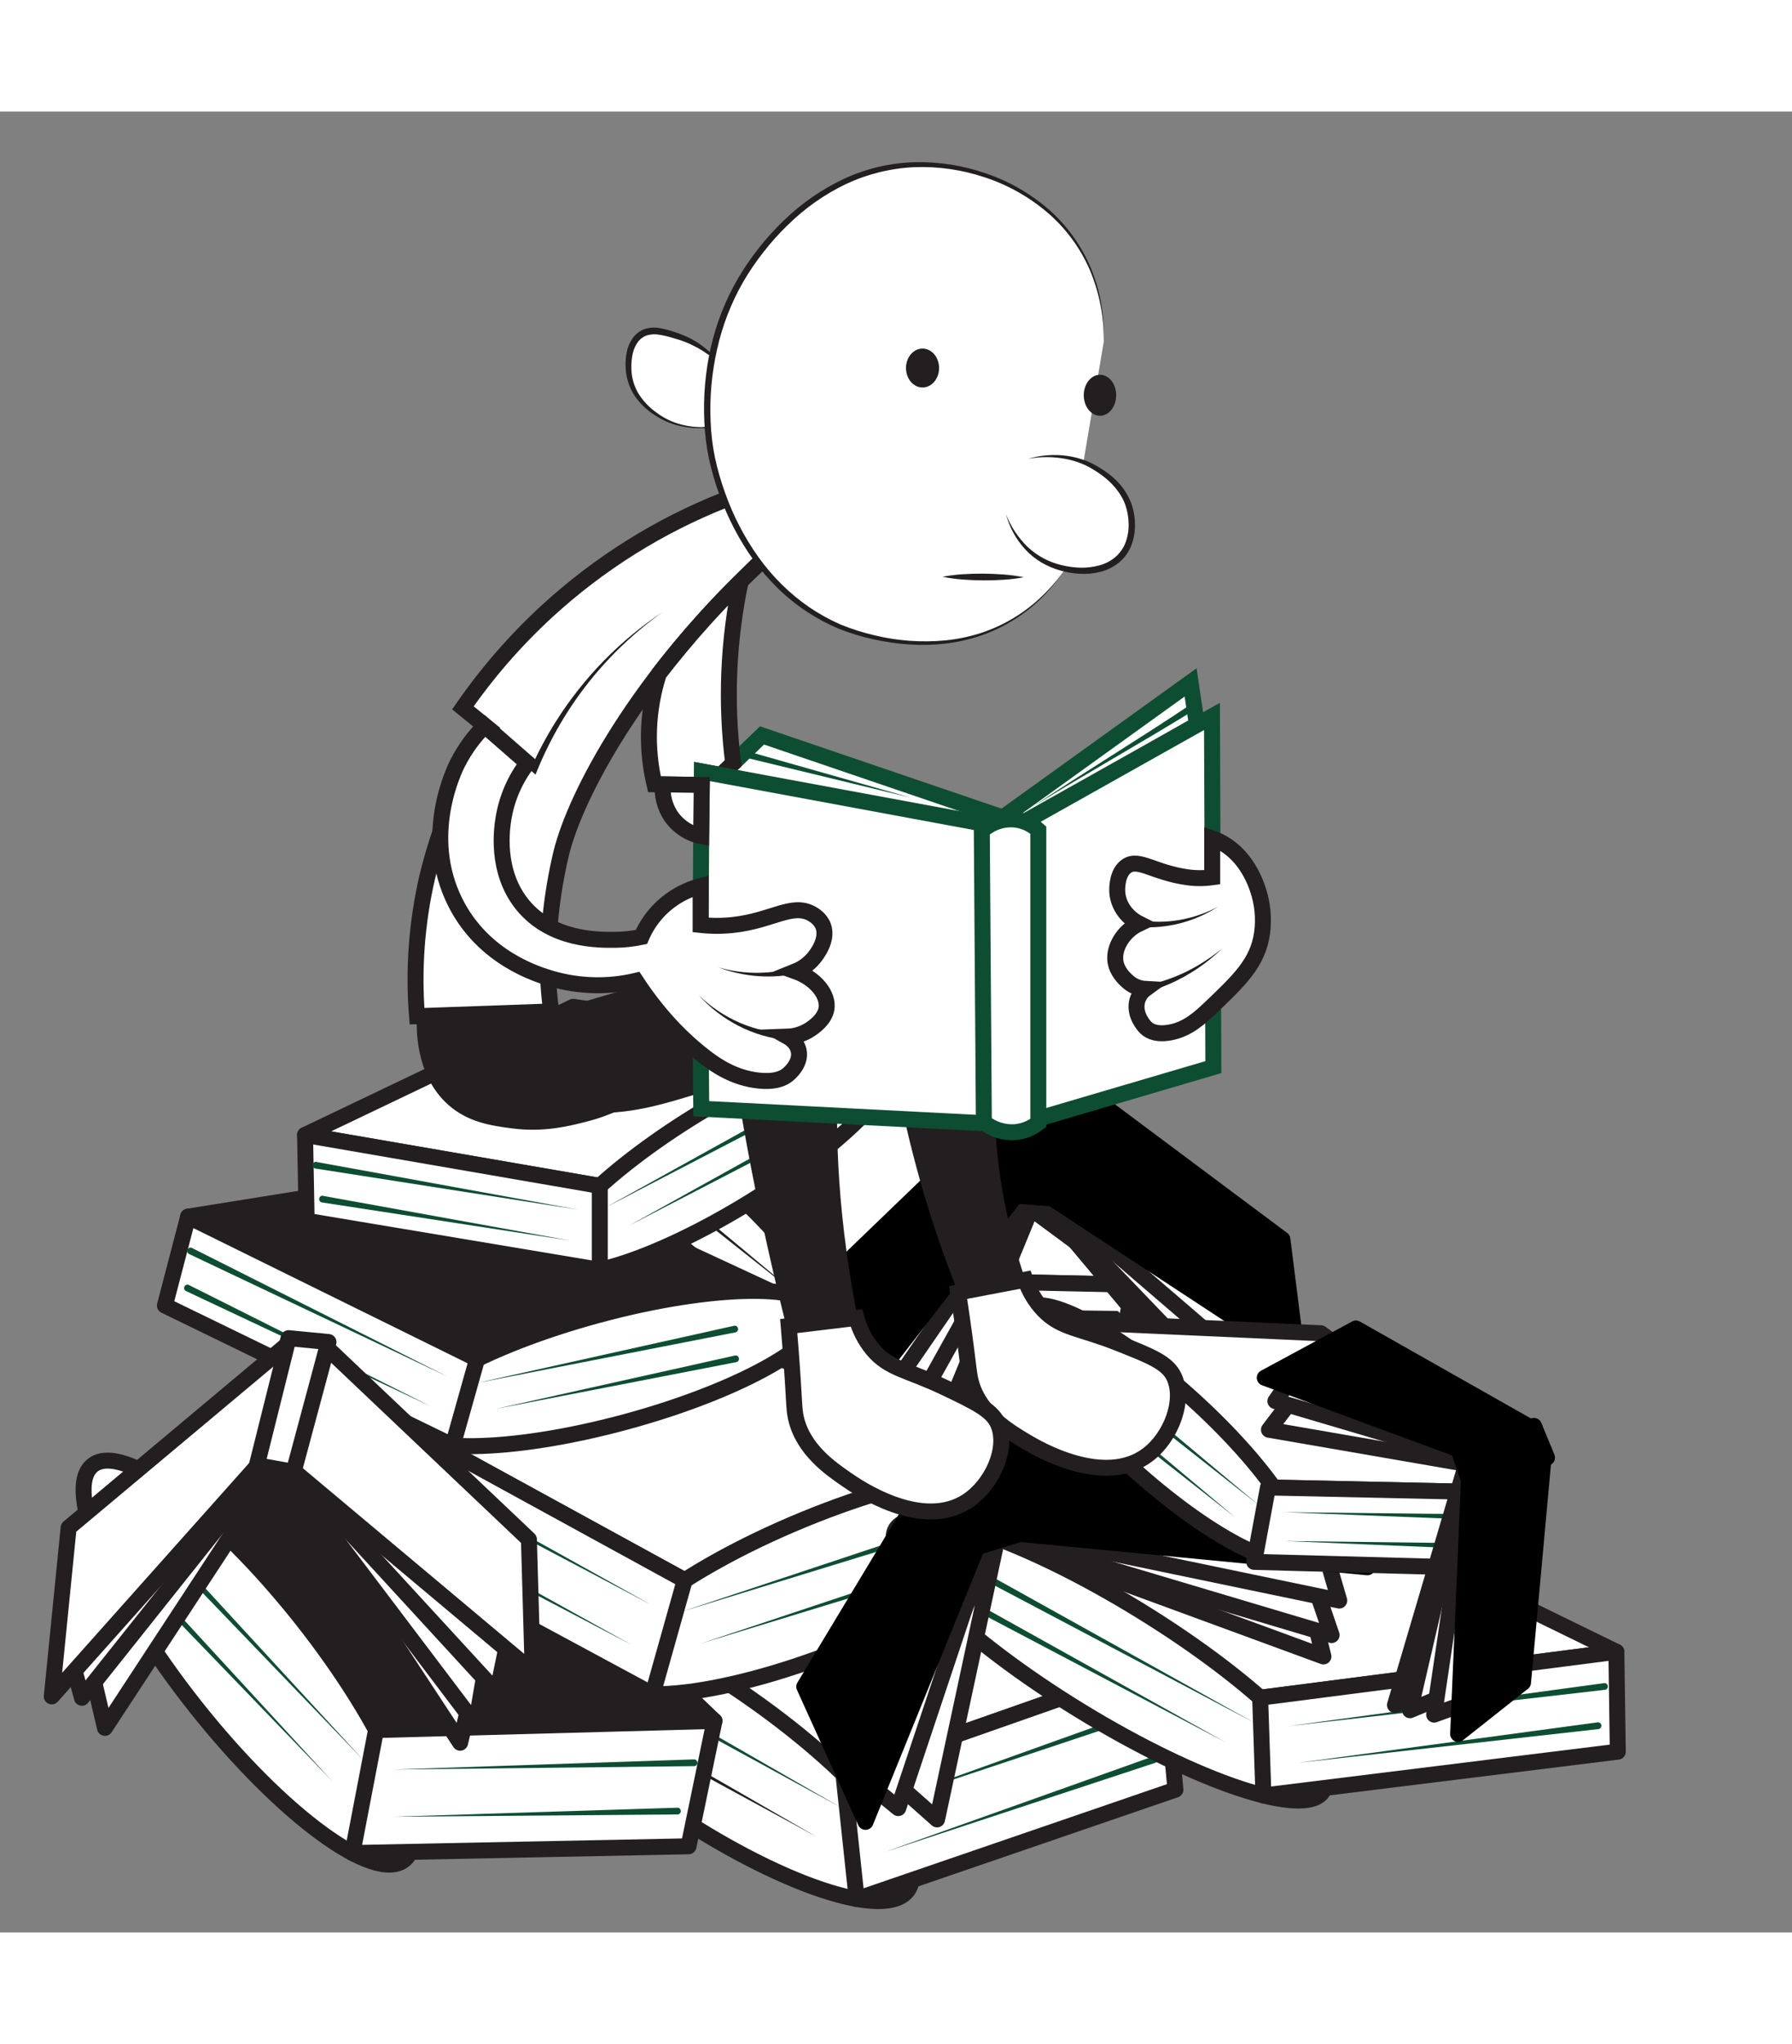 <svg width="400" height="456" viewBox="0 0 449 456" fill="none" xmlns="http://www.w3.org/2000/svg">
<rect x="0" y="0" width="449" height="456" fill="#808080" stroke="none"/>
<g clip-path="url(#clip0_8_494)">
<path d="M291.6 388.292L211.327 416.446L137.106 372.628L211.681 349.013L291.6 388.292Z" fill="white" stroke="#231F20" stroke-width="4" stroke-linecap="round" stroke-linejoin="round"/>
<path d="M227.589 445.226C232.793 437.168 213.866 414.911 185.316 395.514C156.765 376.117 129.402 366.926 124.198 374.984C118.994 383.042 137.92 405.299 166.471 424.696C195.021 444.092 222.384 453.284 227.589 445.226Z" fill="white" stroke="#231F20" stroke-width="4" stroke-linecap="round" stroke-linejoin="round"/>
<path d="M291.6 388.292L211.327 416.446L214.653 447.644L294.514 420.242L291.6 388.292Z" fill="white" stroke="#231F20" stroke-width="4" stroke-linecap="round" stroke-linejoin="round"/>
<path d="M210.664 424.684L144.845 388.774C144.747 388.723 144.661 388.652 144.59 388.567C144.52 388.481 144.467 388.382 144.434 388.275C144.401 388.168 144.389 388.055 144.4 387.944C144.41 387.832 144.441 387.724 144.493 387.625C144.544 387.526 144.614 387.438 144.699 387.367C144.783 387.297 144.881 387.244 144.986 387.212C145.091 387.18 145.201 387.17 145.309 387.182C145.418 387.195 145.523 387.229 145.619 387.283L210.664 424.684Z" fill="#0D4E32"/>
<path d="M144.372 397.366L204.704 432.09L143.581 398.848C143.484 398.797 143.397 398.727 143.327 398.641C143.256 398.555 143.203 398.456 143.17 398.349C143.137 398.242 143.126 398.13 143.136 398.018C143.146 397.906 143.178 397.798 143.229 397.699C143.28 397.6 143.35 397.513 143.435 397.442C143.52 397.371 143.617 397.318 143.722 397.286C143.827 397.254 143.937 397.244 144.046 397.257C144.154 397.269 144.259 397.303 144.355 397.358L144.372 397.366Z" fill="#231F20"/>
<path d="M290.044 400.647L218.416 424.519L289.517 399.046C289.723 398.973 289.95 398.986 290.147 399.083C290.343 399.181 290.494 399.354 290.567 399.566C290.639 399.777 290.626 400.01 290.531 400.212C290.436 400.414 290.267 400.569 290.06 400.642L290.044 400.647Z" fill="#0D4E32"/>
<path d="M289.591 413.47L221.717 435.847L289.068 411.857C289.275 411.783 289.501 411.797 289.697 411.895C289.894 411.993 290.044 412.166 290.116 412.378C290.187 412.59 290.174 412.822 290.079 413.023C289.983 413.225 289.814 413.379 289.607 413.453L289.591 413.47Z" fill="#0D4E32"/>
<path d="M179.016 403.032L94.216 405.316L36.135 340.759L114.185 341.067L179.016 403.032Z" fill="#231F20" stroke="#231F20" stroke-width="4" stroke-linecap="round" stroke-linejoin="round"/>
<path d="M101.343 437.781C108.656 431.685 97.076 404.646 75.478 377.388C53.88 350.129 30.443 332.973 23.13 339.069C15.817 345.165 27.397 372.204 48.995 399.463C70.593 426.721 94.03 443.877 101.343 437.781Z" fill="white" stroke="#231F20" stroke-width="4" stroke-linecap="round" stroke-linejoin="round"/>
<path d="M179.016 403.032L94.215 405.316L88.304 436.109L172.52 434.42C174.691 423.958 176.856 413.495 179.016 403.032Z" fill="white" stroke="#231F20" stroke-width="4" stroke-linecap="round" stroke-linejoin="round"/>
<path d="M91.177 412.967L38.819 358.538C38.743 358.459 38.683 358.366 38.642 358.263C38.602 358.16 38.581 358.05 38.582 357.939C38.583 357.828 38.605 357.719 38.647 357.616C38.689 357.514 38.75 357.421 38.827 357.344C38.904 357.266 38.996 357.204 39.096 357.162C39.196 357.121 39.303 357.1 39.411 357.1C39.52 357.101 39.627 357.124 39.726 357.167C39.826 357.21 39.916 357.273 39.992 357.352L91.177 412.967Z" fill="#0D4E32"/>
<path d="M35.868 366.594L83.335 418.211L34.682 367.756C34.541 367.594 34.466 367.383 34.472 367.167C34.478 366.95 34.566 366.744 34.716 366.591C34.866 366.439 35.068 366.352 35.279 366.347C35.49 366.343 35.695 366.423 35.851 366.569L35.868 366.594Z" fill="#0D4E32"/>
<path d="M173.932 414.348L98.641 415.192L173.899 412.659C174.118 412.652 174.33 412.734 174.489 412.887C174.649 413.04 174.742 413.252 174.75 413.476C174.757 413.7 174.677 413.918 174.527 414.081C174.378 414.245 174.171 414.34 173.953 414.348H173.932Z" fill="#0D4E32"/>
<path d="M169.771 426.444L98.476 427.019L169.738 424.756C169.956 424.749 170.168 424.831 170.327 424.985C170.486 425.139 170.579 425.351 170.586 425.575C170.592 425.799 170.512 426.016 170.362 426.179C170.212 426.342 170.005 426.438 169.787 426.444H169.771Z" fill="#0D4E32"/>
<path d="M96.912 326.939L171.553 367.798L251.258 340.353L181.511 304.76L96.912 326.939Z" fill="white" stroke="#231F20" stroke-width="4" stroke-linecap="round" stroke-linejoin="round"/>
<path d="M213.521 384.06C244.621 371.263 267.082 353.857 263.689 345.183C260.296 336.509 232.334 339.851 201.235 352.648C170.135 365.445 147.674 382.851 151.067 391.525C154.46 400.2 182.421 396.857 213.521 384.06Z" fill="white" stroke="#231F20" stroke-width="4" stroke-linecap="round" stroke-linejoin="round"/>
<path d="M96.912 326.939L171.553 367.798L163.522 396.327L89.132 356.237L96.912 326.939Z" fill="white" stroke="#231F20" stroke-width="4" stroke-linecap="round" stroke-linejoin="round"/>
<path d="M170.964 375.609L240.666 352.45C240.874 352.381 241.1 352.4 241.294 352.502C241.489 352.604 241.636 352.781 241.703 352.995C241.77 353.208 241.752 353.44 241.652 353.639C241.553 353.839 241.38 353.99 241.172 354.059L170.964 375.609Z" fill="#0D4E32"/>
<path d="M240.859 363.702L175.698 383.61L240.369 362.077C240.474 362.035 240.585 362.017 240.697 362.021C240.809 362.025 240.919 362.053 241.02 362.103C241.121 362.152 241.211 362.222 241.284 362.308C241.358 362.395 241.414 362.496 241.448 362.605C241.483 362.714 241.495 362.829 241.485 362.943C241.474 363.058 241.441 363.169 241.388 363.269C241.334 363.37 241.261 363.458 241.173 363.529C241.085 363.6 240.984 363.652 240.876 363.681L240.859 363.702Z" fill="#0D4E32"/>
<path d="M97.319 337.313L163.349 374.047L96.549 338.804C96.368 338.694 96.234 338.518 96.176 338.311C96.117 338.103 96.138 337.881 96.235 337.689C96.331 337.497 96.496 337.35 96.694 337.279C96.893 337.207 97.111 337.217 97.303 337.305L97.319 337.313Z" fill="#0D4E32"/>
<path d="M95.805 349.364L158.376 384.041L95.039 350.867C94.844 350.765 94.697 350.588 94.629 350.374C94.561 350.161 94.579 349.929 94.679 349.729C94.778 349.529 94.951 349.378 95.159 349.308C95.367 349.239 95.593 349.257 95.788 349.359L95.805 349.364Z" fill="#0D4E32"/>
<path d="M284.071 293.791L203.769 292.068L145.532 242.824L219.564 246.156L284.071 293.791Z" fill="white" stroke="#231F20" stroke-width="4" stroke-linecap="round" stroke-linejoin="round"/>
<path d="M212.906 315.255C217.855 309.546 203.823 288.464 181.566 268.166C159.308 247.869 137.253 236.043 132.304 241.752C127.355 247.461 141.387 268.543 163.644 288.841C185.902 309.138 207.958 320.964 212.906 315.255Z" fill="white" stroke="#231F20" stroke-width="4" stroke-linecap="round" stroke-linejoin="round"/>
<path d="M284.071 293.791L203.769 292.068L199.653 314.214L279.435 316.35L284.071 293.791Z" fill="white" stroke="#231F20" stroke-width="4" stroke-linecap="round" stroke-linejoin="round"/>
<path d="M201.258 297.506L148.978 256.128C148.82 255.987 148.721 255.789 148.701 255.575C148.68 255.361 148.74 255.147 148.869 254.977C148.997 254.807 149.183 254.693 149.39 254.659C149.597 254.625 149.809 254.674 149.982 254.794L201.258 297.506Z" fill="#231F20"/>
<path d="M146.512 261.33L194.075 301.019L145.499 262.669C145.326 262.532 145.213 262.331 145.185 262.108C145.157 261.886 145.216 261.662 145.349 261.484C145.482 261.307 145.679 261.191 145.895 261.162C146.112 261.133 146.331 261.194 146.504 261.33H146.512Z" fill="#231F20"/>
<path d="M279.728 302.041L208.441 299.423L279.765 300.352C279.873 300.353 279.98 300.377 280.079 300.42C280.178 300.464 280.268 300.527 280.344 300.607C280.419 300.686 280.479 300.78 280.519 300.883C280.559 300.986 280.579 301.096 280.578 301.207C280.576 301.318 280.554 301.427 280.511 301.529C280.469 301.631 280.407 301.724 280.329 301.801C280.252 301.878 280.16 301.939 280.06 301.981C279.96 302.022 279.852 302.042 279.744 302.041H279.728Z" fill="#231F20"/>
<path d="M276.369 310.667L208.857 308.011L276.406 308.982C276.624 308.985 276.832 309.077 276.985 309.237C277.137 309.397 277.221 309.613 277.219 309.837C277.216 310.061 277.127 310.275 276.97 310.431C276.814 310.588 276.603 310.674 276.385 310.671L276.369 310.667Z" fill="#231F20"/>
<path d="M229.95 343.803L223.529 330.68L259.178 272.756C249.433 296.445 239.69 320.127 229.95 343.803Z" fill="white" stroke="#231F20" stroke-width="4" stroke-linecap="round" stroke-linejoin="round"/>
<path d="M309.231 330.444L311.417 315.936L260.203 271.991L309.231 330.444Z" fill="white" stroke="#231F20" stroke-width="4" stroke-linecap="round" stroke-linejoin="round"/>
<path d="M223.57 334.852C221.956 330.25 220.344 325.646 218.733 321.041L260.866 267.908L223.57 334.852Z" fill="white" stroke="#231F20" stroke-width="4" stroke-linecap="round" stroke-linejoin="round"/>
<path d="M213.208 317.853C213.815 319.398 214.419 320.947 215.02 322.498L217.354 328.489C231.163 308.416 244.977 288.345 258.795 268.276L213.208 317.853Z" fill="white" stroke="#231F20" stroke-width="4" stroke-linecap="round" stroke-linejoin="round"/>
<path d="M312.594 325.93C313.003 321.058 313.415 316.184 313.829 311.309L259.828 271.012C277.42 289.316 295.008 307.623 312.594 325.93Z" fill="white" stroke="#231F20" stroke-width="4" stroke-linecap="round" stroke-linejoin="round"/>
<path d="M318.366 306.774L317.773 311.735C317.523 313.872 317.269 316.005 317.011 318.136L261.924 270.809L318.366 306.774Z" fill="white" stroke="#231F20" stroke-width="4" stroke-linecap="round" stroke-linejoin="round"/>
<path d="M210.446 289.868L258.886 243.246C258.167 251.691 257.445 260.148 256.72 268.618L210.1 328.831L210.446 289.868Z" fill="black" stroke="black" stroke-width="4" stroke-linecap="round" stroke-linejoin="round"/>
<path d="M266.752 241.697L321.317 282.429C322.585 292.464 323.852 302.5 325.117 312.537L259.828 269.678C262.134 260.352 264.442 251.025 266.752 241.697Z" fill="black" stroke="black" stroke-width="4" stroke-linecap="round" stroke-linejoin="round"/>
<path d="M259.141 241.697C257.527 251.614 255.915 261.531 254.304 271.451L263.282 272.16C265.126 262.004 266.969 251.85 268.811 241.697H259.141Z" fill="black" stroke="black" stroke-width="4" stroke-linecap="round" stroke-linejoin="round"/>
<path d="M47.139 276.737L119.532 312.411L193.181 295.467L125.67 264.138L47.139 276.737Z" fill="#231F20" stroke="#231F20" stroke-width="4" stroke-linecap="round" stroke-linejoin="round"/>
<path d="M156.737 328.152C185.534 320.359 207.339 308.054 205.439 300.667C203.539 293.281 178.654 293.61 149.856 301.403C121.059 309.196 99.254 321.501 101.154 328.888C103.054 336.274 127.939 335.945 156.737 328.152Z" fill="white" stroke="#231F20" stroke-width="4" stroke-linecap="round" stroke-linejoin="round"/>
<path d="M47.139 276.737L119.532 312.411L113.436 334.066L41.318 299.001C43.258 291.578 45.198 284.157 47.139 276.737Z" fill="white" stroke="#231F20" stroke-width="4" stroke-linecap="round" stroke-linejoin="round"/>
<path d="M119.38 318.427L183.936 304.072C184.042 304.048 184.151 304.046 184.258 304.066C184.364 304.086 184.466 304.128 184.557 304.188C184.648 304.249 184.727 304.327 184.788 304.418C184.85 304.51 184.893 304.613 184.915 304.722C184.961 304.94 184.92 305.168 184.802 305.356C184.684 305.543 184.498 305.675 184.285 305.723H184.265L119.38 318.427Z" fill="#0D4E32"/>
<path d="M184.479 313.179L124.246 324.879L184.154 311.524C184.367 311.476 184.59 311.518 184.774 311.639C184.958 311.76 185.087 311.951 185.134 312.17C185.18 312.389 185.14 312.618 185.022 312.806C184.903 312.995 184.717 313.127 184.504 313.175L184.479 313.179Z" fill="#0D4E32"/>
<path d="M48.085 284.578L112.127 316.798L47.377 286.102C47.181 286.007 47.029 285.836 46.954 285.627C46.88 285.417 46.89 285.186 46.981 284.983C47.072 284.781 47.238 284.624 47.442 284.546C47.646 284.469 47.871 284.477 48.069 284.569L48.085 284.578Z" fill="#0D4E32"/>
<path d="M47.279 293.837L107.969 324.267L46.575 295.361C46.387 295.261 46.243 295.091 46.174 294.886C46.105 294.68 46.117 294.456 46.205 294.258C46.294 294.061 46.453 293.906 46.65 293.826C46.846 293.746 47.066 293.747 47.262 293.829L47.279 293.837Z" fill="#0D4E32"/>
<path d="M76.436 256.289L150.279 269.04L212.002 234.333L143.602 224.2L76.436 256.289Z" fill="white" stroke="#231F20" stroke-width="4" stroke-linecap="round" stroke-linejoin="round"/>
<path d="M187.594 273.255C211.424 258.633 227.852 241.825 224.287 235.714C220.723 229.602 198.515 236.502 174.685 251.124C150.855 265.746 134.427 282.554 137.992 288.665C141.557 294.777 163.764 287.877 187.594 273.255Z" fill="white" stroke="#231F20" stroke-width="4" stroke-linecap="round" stroke-linejoin="round"/>
<path d="M76.436 256.289L150.279 269.04V290.067L76.835 277.788C76.704 270.628 76.57 263.461 76.436 256.289Z" fill="white" stroke="#231F20" stroke-width="4" stroke-linecap="round" stroke-linejoin="round"/>
<path d="M151.662 274.482L205.827 244.467C206.02 244.36 206.245 244.337 206.454 244.401C206.663 244.465 206.839 244.612 206.943 244.809C207.047 245.006 207.07 245.237 207.007 245.452C206.945 245.666 206.802 245.847 206.61 245.953L151.662 274.482Z" fill="#0D4E32"/>
<path d="M208.68 252.565L157.664 278.971L207.935 251.066C208.127 250.96 208.353 250.936 208.562 251C208.771 251.064 208.947 251.211 209.051 251.408C209.154 251.605 209.178 251.836 209.115 252.051C209.052 252.266 208.909 252.446 208.717 252.552L208.68 252.565Z" fill="#0D4E32"/>
<path d="M79.272 263.044L144.754 274.976L79.005 264.691C78.797 264.648 78.614 264.525 78.493 264.347C78.372 264.17 78.322 263.951 78.354 263.737C78.385 263.522 78.496 263.328 78.664 263.196C78.831 263.063 79.041 263.001 79.252 263.023L79.272 263.044Z" fill="#0D4E32"/>
<path d="M80.882 271.527L142.914 282.75L80.618 273.178C80.412 273.134 80.231 273.011 80.11 272.834C79.99 272.657 79.94 272.44 79.971 272.226C80.002 272.013 80.112 271.819 80.277 271.686C80.443 271.553 80.652 271.49 80.861 271.51L80.882 271.527Z" fill="#0D4E32"/>
<path d="M404.998 385.717L315.739 397.214L239.332 353.949L322.046 345.23L404.998 385.717Z" fill="white" stroke="#231F20" stroke-width="4" stroke-linecap="round" stroke-linejoin="round"/>
<path d="M331.484 420.615C335.547 413.641 314.875 393.299 285.312 375.181C255.749 357.062 228.489 348.027 224.426 355.001C220.363 361.975 241.035 382.317 270.599 400.436C300.162 418.555 327.421 427.589 331.484 420.615Z" fill="white" stroke="#231F20" stroke-width="4" stroke-linecap="round" stroke-linejoin="round"/>
<path d="M404.998 385.717L315.739 397.214L316.562 421.703L405.352 410.725C405.243 402.393 405.125 394.057 404.998 385.717Z" fill="white" stroke="#231F20" stroke-width="4" stroke-linecap="round" stroke-linejoin="round"/>
<path d="M314.278 403.48L246.379 367.616C246.185 367.514 246.038 367.336 245.972 367.123C245.905 366.91 245.924 366.678 246.023 366.478C246.123 366.279 246.296 366.129 246.504 366.06C246.712 365.992 246.938 366.011 247.133 366.113L314.278 403.48Z" fill="#0D4E32"/>
<path d="M244.898 373.734L307.181 408.437L244.111 375.229C243.917 375.126 243.77 374.949 243.703 374.736C243.637 374.522 243.655 374.29 243.755 374.091C243.855 373.892 244.028 373.741 244.236 373.673C244.444 373.604 244.67 373.623 244.865 373.726L244.898 373.734Z" fill="#0D4E32"/>
<path d="M402.113 395.238L322.692 404.345L401.915 393.562C402.133 393.533 402.354 393.594 402.529 393.731C402.703 393.869 402.817 394.072 402.845 394.296C402.874 394.52 402.814 394.747 402.68 394.926C402.546 395.105 402.347 395.222 402.129 395.251L402.113 395.238Z" fill="#0D4E32"/>
<path d="M400.495 405.072L325.248 413.516L400.297 403.383C400.405 403.368 400.515 403.376 400.62 403.405C400.726 403.434 400.824 403.484 400.911 403.552C400.997 403.621 401.069 403.706 401.124 403.803C401.178 403.899 401.213 404.006 401.227 404.117C401.242 404.228 401.234 404.341 401.206 404.449C401.177 404.557 401.129 404.658 401.062 404.747C400.996 404.835 400.913 404.909 400.818 404.965C400.724 405.021 400.619 405.057 400.511 405.072H400.495Z" fill="#0D4E32"/>
<path d="M115.288 408.487C116.52 403.311 117.755 398.134 118.993 392.958L70.418 340.18L115.288 408.487Z" fill="white" stroke="#231F20" stroke-width="4" stroke-linecap="round" stroke-linejoin="round"/>
<path d="M26.297 404.768C25.086 399.608 23.877 394.448 22.67 389.289L71.492 335.798L26.297 404.768Z" fill="white" stroke="#231F20" stroke-width="4" stroke-linecap="round" stroke-linejoin="round"/>
<path d="M17.29 385.278C17.759 387.017 18.23 388.757 18.701 390.496C19.305 392.748 19.912 394.992 20.521 397.227L69.314 335.975L17.29 385.278Z" fill="white" stroke="#231F20" stroke-width="4" stroke-linecap="round" stroke-linejoin="round"/>
<path d="M119.211 403.927L121.928 388.174L70.113 339.044L119.211 403.927Z" fill="white" stroke="#231F20" stroke-width="4" stroke-linecap="round" stroke-linejoin="round"/>
<path d="M127.078 383.703C126.713 385.482 126.345 387.258 125.975 389.031C125.503 391.32 125.028 393.61 124.55 395.901L72.295 339.044L127.078 383.703Z" fill="white" stroke="#231F20" stroke-width="4" stroke-linecap="round" stroke-linejoin="round"/>
<path d="M17.195 354.629C35.428 339.361 53.662 324.095 71.896 308.83C70.309 317.936 68.723 327.044 67.137 336.152L12.971 396.889L17.195 354.629Z" fill="white" stroke="#231F20" stroke-width="4" stroke-linecap="round" stroke-linejoin="round"/>
<path d="M80.162 307.922L132.528 357.567L133.467 390.627L70.245 337.617L80.162 307.922Z" fill="white" stroke="#231F20" stroke-width="4" stroke-linecap="round" stroke-linejoin="round"/>
<path d="M72.307 307.171C69.659 317.777 67.009 328.383 64.358 338.99L73.571 340.649L82.302 308.138L72.307 307.171Z" fill="white" stroke="#231F20" stroke-width="4" stroke-linecap="round" stroke-linejoin="round"/>
<path d="M331.596 386.878L328.249 373.392L251.554 357.5L331.596 386.878Z" fill="white" stroke="#231F20" stroke-width="4" stroke-linecap="round" stroke-linejoin="round"/>
<path d="M234.791 427.686L223.648 417.827L250.665 353.683C245.376 378.355 240.085 403.022 234.791 427.686Z" fill="white" stroke="#231F20" stroke-width="4" stroke-linecap="round" stroke-linejoin="round"/>
<path d="M215.999 417.455L219.96 420.69L225.064 424.857C232.85 401.533 240.637 378.21 248.425 354.886L215.999 417.455Z" fill="white" stroke="#231F20" stroke-width="4" stroke-linecap="round" stroke-linejoin="round"/>
<path d="M333.646 381.524C332.137 377.13 330.637 372.739 329.147 368.351L250.727 356.816L333.646 381.524Z" fill="white" stroke="#231F20" stroke-width="4" stroke-linecap="round" stroke-linejoin="round"/>
<path d="M332.547 362.465L333.852 367.012C334.426 368.966 334.995 370.921 335.56 372.877L253.052 355.739L332.547 362.465Z" fill="white" stroke="#231F20" stroke-width="4" stroke-linecap="round" stroke-linejoin="round"/>
<path d="M201.513 394.448L238.422 333.226C241.007 340.852 243.594 348.475 246.182 356.098C236.409 380.167 226.635 404.234 216.86 428.298C211.744 417.013 206.629 405.73 201.513 394.448Z" fill="black" stroke="black" stroke-width="4" stroke-linecap="round" stroke-linejoin="round"/>
<path d="M246.828 328.489L326.088 340.155L342.624 364.551L250.187 355.684L246.828 328.489Z" fill="black" stroke="black" stroke-width="4" stroke-linecap="round" stroke-linejoin="round"/>
<path d="M238.085 331.761L244.544 359.581L255.164 356.318C253.18 346.747 251.197 337.177 249.216 327.606L238.085 331.761Z" fill="black" stroke="black" stroke-width="4" stroke-linecap="round" stroke-linejoin="round"/>
<path d="M385.243 346.015L317.695 344.563L268.699 303.156L330.97 305.946L385.243 346.015Z" fill="white" stroke="#231F20" stroke-width="4" stroke-linecap="round" stroke-linejoin="round"/>
<path d="M325.064 361.577C329.2 356.757 317.319 339.101 298.529 322.141C279.738 305.181 261.153 295.339 257.018 300.159C252.882 304.979 264.763 322.635 283.553 339.596C302.344 356.556 320.929 366.397 325.064 361.577Z" fill="white" stroke="#231F20" stroke-width="3.996" stroke-linecap="round" stroke-linejoin="round"/>
<path d="M385.243 346.015L317.695 344.563L314.241 363.196L381.34 364.994C382.647 358.672 383.948 352.346 385.243 346.015Z" fill="white" stroke="#231F20" stroke-width="4" stroke-linecap="round" stroke-linejoin="round"/>
<path d="M315.579 349.14L271.507 314.425C271.421 314.357 271.349 314.273 271.295 314.176C271.24 314.08 271.205 313.974 271.191 313.864C271.163 313.641 271.221 313.416 271.355 313.238C271.488 313.06 271.684 312.944 271.901 312.914C272.118 312.885 272.338 312.945 272.511 313.082L315.579 349.14Z" fill="#0D4E32"/>
<path d="M269.605 318.6L309.536 352.083L268.584 319.926C268.411 319.79 268.297 319.589 268.268 319.367C268.239 319.145 268.297 318.92 268.43 318.742C268.562 318.564 268.759 318.447 268.975 318.417C269.192 318.388 269.411 318.448 269.584 318.584L269.605 318.6Z" fill="#0D4E32"/>
<path d="M381.604 353.088L321.638 350.753L381.641 351.403C381.859 351.403 382.069 351.492 382.223 351.65C382.378 351.809 382.464 352.023 382.464 352.247C382.464 352.471 382.378 352.686 382.223 352.844C382.069 353.003 381.859 353.092 381.641 353.092L381.604 353.088Z" fill="#0D4E32"/>
<path d="M378.759 360.346L321.976 357.977L378.805 358.657C379.023 358.659 379.231 358.751 379.384 358.911C379.536 359.072 379.62 359.288 379.618 359.512C379.615 359.736 379.526 359.949 379.369 360.106C379.213 360.262 379.003 360.348 378.784 360.346H378.759Z" fill="#0D4E32"/>
<path d="M138.077 225.365C142.89 223.93 151.851 221.261 163.633 217.812C173.875 214.814 180.511 212.922 189.649 212.851C196.269 212.8 199.772 212.775 203.003 214.962C211.311 220.624 210.232 235.87 209.911 244.006C209.298 259.523 210.183 281.441 216.588 310.359H198.628C195.705 299.229 192.914 287.491 190.341 275.175C187.566 261.896 185.294 249.12 183.433 236.922C178.312 239.455 172.368 242.351 165.708 245.421C153.453 251.07 150.291 252.067 147.747 252.742C142.651 254.093 136.274 255.698 128.177 254.63C123.184 253.962 117.293 253.173 112.291 248.718C103.766 241.118 104.334 228.697 104.47 226.522L138.077 225.365Z" fill="#231F20"/>
<path d="M157.878 224.424C183.969 219.868 201.876 216.148 212.443 212.851C218.323 210.976 224.541 210.492 230.63 211.436C234.133 212.006 238.225 212.732 241.452 215.92C245.231 219.661 245.651 224.631 246.359 231.268C247.244 239.552 249.026 247.735 249.508 256.065C250.035 265.105 251.817 278.092 257.568 294.555L240.069 295.737C237.414 289.087 234.845 281.922 232.474 274.246C228.016 259.833 224.705 245.073 222.574 230.111C206.14 235.887 191.148 240.819 177.909 244.986C164.88 249.09 157.293 251.269 147.055 250.656C138.233 250.077 129.618 247.666 121.73 243.572L157.878 224.424Z" fill="#231F20"/>
<path d="M181.54 97.263C165.14 103.736 150.026 113.218 136.937 125.244C129.111 132.459 122.084 140.537 115.984 149.332L122.673 154.761C119.944 159.085 117.483 163.581 115.305 168.222C111.74 175.773 108.963 183.688 107.018 191.837C104.404 203.199 103.549 214.913 104.486 226.548L138.098 225.365C137.892 223.82 137.596 221.342 137.406 218.285C137.001 207.322 138.086 196.354 140.63 185.698C144.264 171.008 159.829 141.66 190.324 113.075" fill="white"/>
<path d="M181.54 97.263C165.14 103.736 150.026 113.218 136.937 125.244C129.111 132.459 122.084 140.537 115.984 149.332L122.673 154.761C119.944 159.085 117.483 163.581 115.305 168.222C111.74 175.773 108.963 183.688 107.018 191.837C104.404 203.199 103.549 214.913 104.486 226.548L138.098 225.365C137.892 223.82 137.596 221.342 137.406 218.285C137.001 207.322 138.086 196.354 140.63 185.698C144.264 171.008 159.829 141.66 190.324 113.075" stroke="#231F20" stroke-width="4" stroke-miterlimit="10"/>
<path d="M123.192 154.111L134.385 163.995L133.092 164.299C134.88 160.31 136.944 156.456 139.267 152.768C146.232 141.735 155.407 132.348 166.181 125.231C162.698 127.707 159.386 130.427 156.268 133.372C150.04 139.241 144.667 146 140.317 153.44C138.147 157.144 136.241 161.003 134.611 164.988L134.175 166.047L133.319 165.292L122.126 155.403L123.192 154.111Z" fill="#231F20"/>
<path d="M299.886 153.579L298.318 142.956L249.796 177.844L256.531 178.376L299.886 153.579Z" fill="white" stroke="#0D4E32" stroke-width="4" stroke-miterlimit="10"/>
<path d="M299.639 149.636C286.1 158.042 272.203 165.731 258.688 174.124C271.91 165.258 285.565 157.058 298.758 148.204L299.639 149.636Z" fill="#0D4E32"/>
<path d="M180.634 166.149L190.926 156.239L251.266 176.793L245.886 179.444L180.634 166.149Z" fill="white" stroke="#0D4E32" stroke-width="4" stroke-miterlimit="10"/>
<path d="M186.41 159.959L228.213 171.823L186.002 161.597L186.41 159.959Z" fill="#0D4E32"/>
<path d="M165.074 140.811C162.184 149.741 161.805 159.326 163.979 168.467L175.847 168.644L175.892 165.266L180.634 166.144L183.701 163.189C181.781 148.008 182.415 132.601 185.574 117.64C182.557 120.616 179.465 123.834 176.345 127.3C172.183 131.919 168.441 136.454 165.074 140.811Z" fill="white" stroke="#231F20" stroke-width="4" stroke-miterlimit="10"/>
<path d="M175.546 203.701C175.593 190.77 175.708 177.962 175.892 165.279L248.586 178.739L248.932 253.473L175.702 249.711C175.552 234.55 175.499 219.214 175.546 203.701Z" fill="white" stroke="#0D4E32" stroke-width="4" stroke-miterlimit="10"/>
<path d="M132.166 163.164C129.068 167.172 127.004 171.916 126.164 176.958C125.793 179.246 124.015 190.262 130.997 198.744C138.275 207.581 149.962 207.463 154.136 207.421C156.34 207.396 158.537 207.158 160.698 206.712C161.713 204.358 163.115 202.202 164.843 200.336C167.761 197.228 171.468 195.02 175.546 193.96V203.701C178.244 203.994 180.965 203.994 183.664 203.701C193.408 202.637 198.418 198.157 203.349 200.868C203.876 201.159 205.597 202.135 206.284 204.056C207.552 207.598 204.325 211.474 203.868 212.027C202.64 213.481 201.086 214.607 199.34 215.308C204.568 217.2 207.614 221.325 207.083 224.652C206.671 227.312 203.995 229.17 203.189 229.718C201.448 230.919 199.414 231.594 197.318 231.669C197.796 231.935 199.574 232.991 200.081 235.047C200.904 238.349 197.611 241.017 197.318 241.249C196.438 241.942 194.49 243.132 190.065 242.664C183.89 242.014 179.362 238.826 176.942 236.998C172.656 233.751 165.897 227.78 159.31 217.694C152.355 219.33 145.11 219.147 138.242 217.162C134.813 216.152 121.134 212.124 114.07 198.035C105.659 181.264 113.868 164.679 114.761 162.99C116.519 159.596 118.78 156.503 121.463 153.82L132.166 163.164Z" fill="white" stroke="#231F20" stroke-width="4" stroke-miterlimit="10"/>
<path d="M180.037 214.328C183.329 215.276 186.737 215.731 190.156 215.68C193.535 215.627 196.889 215.072 200.114 214.033L200.525 215.663C193.709 217.271 186.584 216.807 180.021 214.328H180.037Z" fill="#231F20"/>
<path d="M175.031 221.244C178.048 224.188 181.56 226.547 185.397 228.207C189.189 229.842 193.244 230.738 197.356 230.85L197.253 232.539C193.005 232.139 188.867 230.93 185.051 228.975C181.283 227.041 177.888 224.422 175.031 221.244Z" fill="#231F20"/>
<path d="M256.704 177.844C257.222 202.814 257.74 227.786 258.256 252.759L304.015 239.299L303.669 151.477L256.704 177.844Z" fill="white" stroke="#0D4E32" stroke-width="4" stroke-miterlimit="10"/>
<path d="M315.15 194.767C314.405 192.49 313.329 190.34 311.96 188.391C308.93 184.144 305.415 182.594 303.727 182.016V191.756C301.655 192.05 299.554 192.05 297.482 191.756C289.08 190.566 285.376 186.926 282.333 188.923C279.925 190.502 279.925 194.336 279.925 194.94C279.925 198.406 282.066 201.67 285.421 203.363C281.399 205.255 279.057 209.38 279.464 212.707C279.794 215.367 281.839 217.225 282.461 217.774C283.705 218.94 285.306 219.628 286.989 219.72C285.885 220.526 285.124 221.734 284.861 223.098C284.231 226.4 286.763 229.068 286.989 229.3C287.664 229.993 289.163 231.179 292.567 230.715C296.33 230.2 299.273 228.266 302.669 225.049C310.626 217.495 315.142 213.226 316.221 205.745C316.722 202.05 316.355 198.286 315.15 194.767Z" fill="white" stroke="#231F20" stroke-width="4" stroke-miterlimit="10"/>
<path d="M285.511 202.523C288.848 203.047 292.244 203.02 295.572 202.443C298.943 201.858 302.201 200.728 305.226 199.095C299.298 202.937 292.324 204.728 285.33 204.204L285.511 202.523Z" fill="#231F20"/>
<path d="M286.792 218.918C290.334 218.213 293.779 217.062 297.046 215.49C298.688 214.693 300.281 213.795 301.817 212.8C303.364 211.808 304.851 210.72 306.271 209.545C304.94 210.835 303.535 212.044 302.064 213.163C297.592 216.554 292.544 219.062 287.179 220.56L286.792 218.918Z" fill="#231F20"/>
<path d="M245.997 180.145C247.097 179.121 248.39 178.338 249.796 177.844C252.035 177.056 254.465 177.056 256.704 177.844C257.979 178.309 259.152 179.027 260.158 179.955V253.291C258.456 254.618 256.418 255.417 254.287 255.592C251.488 255.773 248.721 254.891 246.515 253.114L245.997 180.145Z" fill="white" stroke="#0D4E32" stroke-width="4" stroke-miterlimit="10"/>
<path d="M240.069 295.737C240.287 297.168 240.612 299.343 240.991 301.994C242.819 314.796 242.679 316.228 243.407 318.643C245.741 326.369 252.875 330.587 257.222 333.163C259.894 334.746 276.69 344.685 287.611 336.351C293.452 331.896 296.922 322.747 294.173 316.869C292.505 313.306 288.339 311.659 280.016 308.37C270.416 304.57 265.921 304.76 261.446 300.132C259.399 297.973 257.841 295.378 256.881 292.532L240.069 295.737Z" fill="white" stroke="#231F20" stroke-width="4" stroke-miterlimit="10"/>
<path d="M197.623 304.144C197.747 305.588 197.928 307.779 198.129 310.452C199.109 323.35 198.875 324.769 199.443 327.226C201.258 335.101 208.087 339.804 212.266 342.676C214.826 344.44 230.926 355.524 242.374 347.97C248.495 343.93 252.563 335.042 250.196 328.97C248.767 325.297 244.721 323.367 236.632 319.504C227.303 315.054 222.808 314.927 218.65 309.996C216.751 307.701 215.366 305.007 214.592 302.104L197.623 304.144Z" fill="white" stroke="#231F20" stroke-width="4" stroke-miterlimit="10"/>
<path d="M166.049 168.488C165.836 171.297 166.562 174.096 168.107 176.426C169.912 179.032 172.621 180.831 175.678 181.454L175.83 168.636L166.049 168.488Z" fill="white" stroke="#231F20" stroke-width="4" stroke-miterlimit="10"/>
<path d="M177.835 60.732C175.472 58.741 172.758 57.233 169.841 56.291C166.432 55.197 163.196 54.18 160.632 55.818C157.244 58.013 157.013 63.642 157.87 67.154C158.989 71.744 162.336 74.273 163.855 75.417C169.207 79.471 175.221 79.268 177.337 79.091" fill="white"/>
<path d="M177.637 60.994C175.795 59.653 173.799 58.551 171.693 57.714C170.647 57.291 169.581 56.983 168.47 56.666C167.404 56.337 166.317 56.081 165.218 55.902C164.201 55.712 163.156 55.757 162.159 56.033C161.691 56.174 161.25 56.398 160.858 56.696L160.562 56.916L160.298 57.177C160.115 57.351 159.949 57.542 159.8 57.747C159.184 58.612 158.754 59.601 158.536 60.648C158.287 61.734 158.17 62.847 158.191 63.962C158.164 66.223 158.733 68.449 159.837 70.406C161.02 72.365 162.587 74.05 164.44 75.354C166.266 76.742 168.336 77.757 170.536 78.343C171.642 78.638 172.77 78.84 173.908 78.947C175.04 79.019 176.209 79.192 177.32 78.753L177.374 79.428C176.188 79.179 175.048 79.357 173.883 79.251C172.723 79.183 171.571 79.018 170.437 78.757C168.147 78.253 165.966 77.318 164.007 76C161.982 74.725 160.241 73.026 158.899 71.013C157.578 68.921 156.838 66.5 156.758 64.009C156.696 62.762 156.789 61.512 157.034 60.289C157.275 59.013 157.783 57.806 158.524 56.751C159.306 55.644 160.417 54.826 161.69 54.42C162.921 54.069 164.214 54.015 165.469 54.264C166.64 54.482 167.794 54.787 168.923 55.176C170.043 55.533 171.143 55.956 172.216 56.443C174.363 57.449 176.335 58.806 178.057 60.462L177.637 60.994Z" fill="#231F20"/>
<path d="M276.562 57.591C276.657 52.866 276.15 44.684 271.725 36.336C263.08 20.056 244.659 12.81 229.251 13.313C205.984 14.077 192.358 32.41 189.188 36.691C173.356 58.085 177.526 82.333 178.139 85.572C178.909 89.663 184.668 117.711 209.911 128.786C211.866 129.631 235.228 139.452 255.032 126.426C259.732 123.304 263.781 119.257 266.946 114.519" fill="white"/>
<path d="M276.562 57.591C276.638 51.421 275.441 45.305 273.051 39.642C270.604 34.033 266.926 29.081 262.302 25.173C257.69 21.28 252.396 18.325 246.705 16.467C241.04 14.572 235.094 13.715 229.139 13.933C223.206 14.197 217.378 15.631 211.973 18.155C206.58 20.742 201.639 24.221 197.347 28.454C195.185 30.544 193.17 32.789 191.317 35.171C189.448 37.535 187.746 40.032 186.224 42.644C183.205 47.894 180.996 53.591 179.675 59.533C178.322 65.48 177.778 71.59 178.057 77.689C178.171 80.727 178.538 83.75 179.152 86.724C179.795 89.699 180.636 92.625 181.671 95.481C183.698 101.222 186.509 106.638 190.02 111.568C193.53 116.487 197.848 120.742 202.781 124.142C205.257 125.818 207.875 127.263 210.603 128.461C213.368 129.589 216.216 130.493 219.12 131.163C224.933 132.572 230.931 133 236.878 132.43C239.849 132.14 242.784 131.537 245.634 130.631C248.485 129.711 251.227 128.467 253.81 126.924C256.403 125.379 258.817 123.538 261.006 121.435C263.21 119.342 265.197 117.022 266.938 114.511C265.26 117.078 263.329 119.461 261.174 121.621C259.009 123.782 256.612 125.685 254.028 127.292C251.442 128.91 248.689 130.228 245.82 131.222C242.942 132.203 239.973 132.878 236.961 133.236C233.955 133.59 230.924 133.666 227.904 133.464C226.394 133.372 224.883 133.215 223.376 132.996C221.87 132.776 220.383 132.51 218.902 132.181C215.931 131.533 213.014 130.648 210.179 129.534C207.363 128.34 204.657 126.89 202.094 125.202C199.532 123.507 197.13 121.572 194.919 119.421C192.713 117.266 190.692 114.921 188.875 112.412C185.264 107.383 182.365 101.855 180.264 95.992C179.194 93.072 178.322 90.08 177.654 87.037C177.007 83.98 176.616 80.873 176.485 77.748C176.176 71.51 176.711 65.258 178.074 59.17C179.455 53.074 181.75 47.235 184.874 41.859C186.441 39.18 188.194 36.621 190.119 34.2C192.029 31.771 194.102 29.481 196.322 27.347C200.752 23.04 205.84 19.507 211.385 16.889C216.955 14.297 222.972 12.869 229.086 12.688C235.179 12.534 241.25 13.483 247.022 15.491C252.803 17.448 258.163 20.526 262.813 24.556C267.429 28.623 271.066 33.73 273.438 39.478C274.017 40.909 274.521 42.37 274.948 43.856C275.362 45.345 275.7 46.854 275.961 48.378C276.46 51.421 276.662 54.507 276.562 57.591Z" fill="#231F20"/>
<path d="M257.568 86.978C259.627 86.475 267.485 84.82 274.833 89.456C276.863 90.723 282.082 94.025 283.297 100.434C283.461 101.321 284.474 106.666 281.395 110.707C277.052 116.398 267.399 115.773 261.364 112.476C255.098 109.064 252.719 102.82 252.04 100.789" fill="white"/>
<path d="M257.568 86.978C260.776 86.03 264.14 85.779 267.448 86.239C269.118 86.481 270.755 86.92 272.326 87.548L273.491 88.067C273.878 88.24 274.244 88.464 274.619 88.667C274.994 88.869 275.36 89.089 275.714 89.308C276.068 89.528 276.43 89.76 276.78 90.001C277.489 90.48 278.168 91.003 278.814 91.567C279.472 92.132 280.087 92.747 280.654 93.408C281.804 94.744 282.723 96.272 283.371 97.926C283.997 99.593 284.334 101.359 284.367 103.145C284.432 104.949 284.152 106.749 283.544 108.444C282.912 110.172 281.847 111.698 280.456 112.868C279.076 114.011 277.468 114.829 275.747 115.267C274.07 115.689 272.342 115.855 270.618 115.761C268.914 115.677 267.224 115.394 265.583 114.916C263.947 114.441 262.373 113.765 260.894 112.902C259.426 112.026 258.085 110.943 256.91 109.685C254.61 107.177 252.939 104.135 252.04 100.818C253.258 103.938 255.123 106.749 257.507 109.056C259.889 111.28 262.79 112.837 265.929 113.578C267.482 113.964 269.07 114.182 270.667 114.228C272.243 114.267 273.816 114.083 275.344 113.683C276.838 113.302 278.233 112.59 279.431 111.598C280.012 111.108 280.526 110.54 280.959 109.909C281.404 109.282 281.767 108.598 282.037 107.874C282.578 106.39 282.833 104.812 282.786 103.229C282.764 101.624 282.486 100.034 281.963 98.521C280.884 95.511 278.67 92.999 276.085 91.086C275.755 90.841 275.426 90.609 275.084 90.381C274.743 90.153 274.397 89.925 274.051 89.726C273.705 89.528 273.372 89.304 273.009 89.11L271.931 88.561C270.453 87.889 268.909 87.384 267.325 87.054C264.106 86.4 260.796 86.374 257.568 86.978Z" fill="#231F20"/>
<path d="M231.148 69.105C233.438 69.105 235.294 66.924 235.294 64.233C235.294 61.542 233.438 59.36 231.148 59.36C228.859 59.36 227.003 61.542 227.003 64.233C227.003 66.924 228.859 69.105 231.148 69.105Z" fill="#231F20"/>
<path d="M275.611 76.186C277.853 76.186 279.67 73.887 279.67 71.052C279.67 68.216 277.853 65.917 275.611 65.917C273.369 65.917 271.552 68.216 271.552 71.052C271.552 73.887 273.369 76.186 275.611 76.186Z" fill="#231F20"/>
<path d="M236.154 116.508L256.531 116.626L236.154 116.508Z" fill="white"/>
<path d="M236.154 116.508C237.84 116.188 239.543 115.975 241.254 115.87C242.95 115.758 244.648 115.709 246.347 115.723C248.045 115.737 249.743 115.807 251.439 115.934C253.148 116.058 254.849 116.29 256.531 116.626C254.846 116.944 253.144 117.154 251.435 117.255C249.736 117.371 248.037 117.423 246.338 117.412C244.64 117.4 242.942 117.33 241.246 117.2C239.536 117.078 237.836 116.846 236.154 116.508Z" fill="#231F20"/>
<path d="M349.524 399.042L358.728 396.142L367.023 339.834L349.524 399.042Z" fill="white" stroke="#231F20" stroke-width="4" stroke-linecap="round" stroke-linejoin="round"/>
<path d="M317.946 330.106L324.368 321.662L369.629 339.044L317.946 330.106Z" fill="white" stroke="#231F20" stroke-width="4" stroke-linecap="round" stroke-linejoin="round"/>
<path d="M324.355 316.088L322.26 319.078L319.559 322.937L368.719 337.47L324.355 316.088Z" fill="white" stroke="#231F20" stroke-width="4" stroke-linecap="round" stroke-linejoin="round"/>
<path d="M353.294 400.347L362.256 396.614L367.484 339.192C362.753 359.586 358.023 379.97 353.294 400.347Z" fill="white" stroke="#231F20" stroke-width="4" stroke-linecap="round" stroke-linejoin="round"/>
<path d="M366.426 398.882L363.331 400.001L359.338 401.449C362.326 381.255 365.312 361.061 368.295 340.864C367.669 360.199 367.047 379.538 366.426 398.882Z" fill="white" stroke="#231F20" stroke-width="4" stroke-linecap="round" stroke-linejoin="round"/>
<path d="M339.743 304.752L383.345 329.439L367.814 335.882L316.896 317.089L339.743 304.752Z" fill="black" stroke="black" stroke-width="4" stroke-linecap="round" stroke-linejoin="round"/>
<path d="M386.91 335.388C385.148 354.715 383.38 374.054 381.604 393.406L365.344 406.279L368.225 338.778L386.91 335.388Z" fill="black" stroke="black" stroke-width="4" stroke-linecap="round" stroke-linejoin="round"/>
<path d="M384.337 329.143L365.339 334.822L367.97 342.422L387.61 337.094L384.337 329.143Z" fill="black" stroke="black" stroke-width="4" stroke-linecap="round" stroke-linejoin="round"/>
</g>
<defs>
<clipPath id="clip0_8_494">
<rect width="449" height="456" fill="white"/>
</clipPath>
</defs>
</svg>
